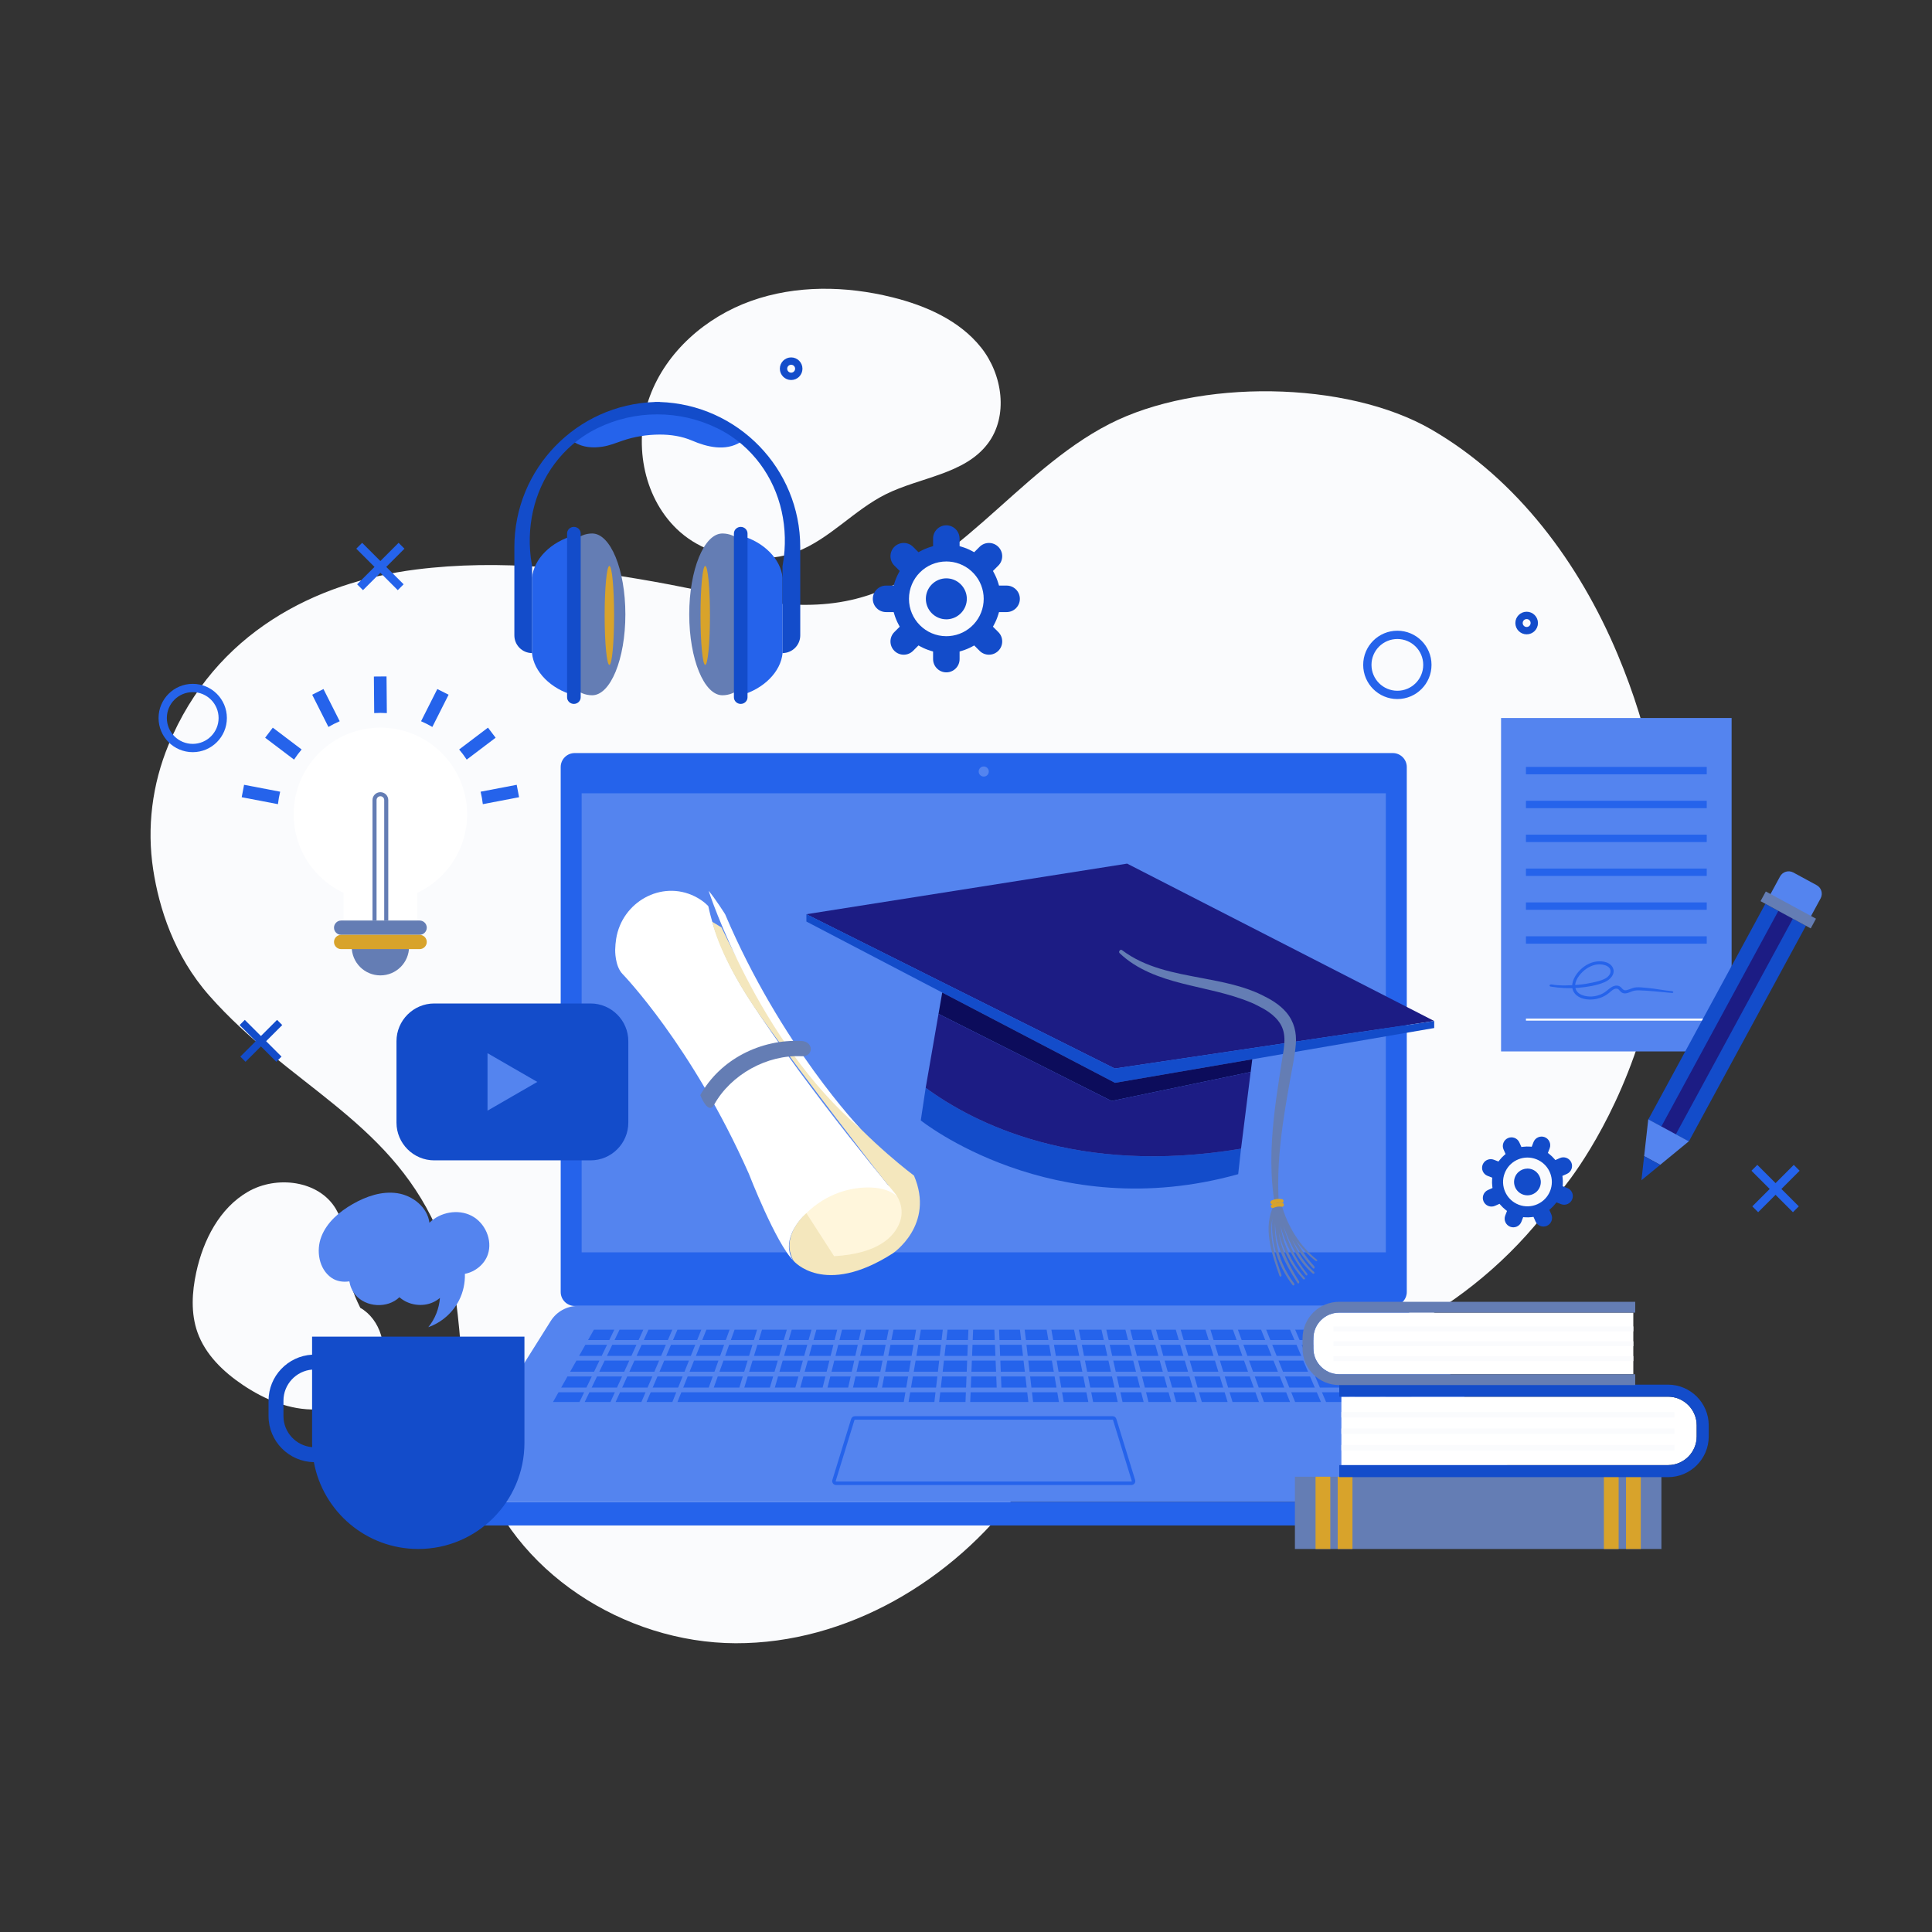 <?xml version="1.0" encoding="utf-8"?>
<!-- Generator: Adobe Illustrator 27.5.0, SVG Export Plug-In . SVG Version: 6.00 Build 0)  -->
<svg version="1.1" xmlns="http://www.w3.org/2000/svg" xmlns:xlink="http://www.w3.org/1999/xlink" x="0px" y="0px"
	 viewBox="0 0 500 500" style="enable-background:new 0 0 500 500;" xml:space="preserve">
<rect x="0" y="0" width="500" height="500" fill="#333333" stroke="none"/>
<g id="Objects">
	<g>
		<g>
			<g>
				<path style="fill:#fafbfd;" d="M54.194,257.705c20.295,22.975,45.983,31.902,58.651,59.817
					c8.684,19.135,4.61,41.789,11.026,61.798c8.794,27.426,37.686,45.85,66.487,45.949c28.801,0.099,56.255-16.219,73.345-39.401
					c5.605-7.603,10.463-16.151,18.32-21.393c11.253-7.507,25.85-6.542,39.323-7.743c33.221-2.96,64.703-21.615,83.253-49.333
					c0,0,48.122-56.781,14.056-138.012c-9.902-23.611-25.953-45.295-48.087-58.162c-22.134-12.868-60.65-13.174-83.44-1.507
					c-24.23,12.404-40.339,39.591-66.897,45.563c-15.394,3.461-31.287-1.037-46.789-3.979c-21.745-4.128-43.911-6.692-65.868-3.904
					c-25.843,3.282-51.91,16.24-63.965,45.374c-4.222,10.203-5.641,21.396-3.958,32.31
					C41.159,234.869,44.973,247.266,54.194,257.705z"/>
			</g>
			<g>
				<path style="fill:#fafbfd;" d="M253.902,89.933c-5.586-7.013-14.289-10.841-22.992-12.998
					c-12.008-2.976-24.921-3.205-36.569,0.962c-11.648,4.167-21.865,13.05-26.16,24.652c-4.295,11.602-1.928,25.786,6.984,34.367
					c4.994,4.808,12.007,7.394,18.902,7.375c4.089,0.436,8.266-0.024,12.109-1.504c8.551-3.294,14.835-10.771,23.035-14.862
					c8.912-4.445,20.366-5.155,26.397-13.079C261.038,107.711,259.488,96.946,253.902,89.933z"/>
			</g>
			<g>
				<path style="fill:#fafbfd;" d="M93.239,338.465c-0.931-1.907-1.797-3.837-2.363-5.879c-1.811-6.54-0.495-13.999-4.007-19.806
					c-4.41-7.293-15.273-8.624-22.663-4.379c-7.39,4.246-11.616,12.552-13.418,20.882c-1.11,5.13-1.433,10.594,0.324,15.539
					c2.044,5.751,6.693,10.22,11.762,13.618c5.636,3.778,12.218,6.551,19,6.321c3.02-0.102,6.064-0.903,8.75-2.306
					c2.118-0.92,3.998-2.342,5.292-4.186c0.94-1.114,1.733-2.35,2.313-3.714C100.638,348.886,98.465,341.426,93.239,338.465z"/>
			</g>
		</g>
		<g>
			<g>
				<path style="fill:#2563eb;" d="M360.462,337.98h-211.74c-1.987,0-3.613-1.626-3.613-3.613v-135.86
					c0-1.987,1.626-3.613,3.613-3.613h211.74c1.987,0,3.613,1.626,3.613,3.613v135.86
					C364.075,336.354,362.449,337.98,360.462,337.98z"/>
				<rect x="150.529" y="205.299" style="fill:#5484ef;" width="208.126" height="118.805"/>
				<path style="fill:#5484ef;" d="M255.901,199.67c0,0.723-0.586,1.308-1.309,1.308c-0.723,0-1.308-0.586-1.308-1.308
					c0-0.723,0.586-1.309,1.308-1.309C255.315,198.362,255.901,198.947,255.901,199.67z"/>
				<g>
					<path style="fill:#5484ef;" d="M393.546,384.667l-26.896-42.806c-1.518-2.416-4.171-3.882-7.024-3.882H249.904h-6.07h-94.275
						c-2.853,0-5.506,1.466-7.024,3.882l-26.896,42.806c-0.761,1.212-1.032,2.652-0.794,4.043h279.494
						C394.577,387.32,394.307,385.879,393.546,384.667z"/>
					<path style="fill:#2563eb;" d="M114.845,388.711c0.049,0.287,0.112,0.572,0.205,0.852l0.424,1.272
						c0.786,2.357,2.991,3.946,5.475,3.946h122.884h6.07h138.331c2.484,0,4.69-1.59,5.475-3.946l0.424-1.272
						c0.093-0.28,0.156-0.566,0.205-0.852H114.845z"/>
				</g>
				<g>
					<polygon style="fill:#2563eb;" points="159.679,359.104 160.989,356.223 154.508,356.223 153.121,359.104 					"/>
					<polygon style="fill:#2563eb;" points="171.096,350.902 171.739,349.399 172.328,348.02 166.057,348.02 164.747,350.902 					
						"/>
					<polygon style="fill:#2563eb;" points="162.328,356.223 161.019,359.104 167.591,359.104 168.822,356.223 					"/>
					<polygon style="fill:#2563eb;" points="161.543,355.003 162.853,352.121 156.483,352.121 155.095,355.003 					"/>
					<polygon style="fill:#2563eb;" points="293.498,348.02 294.223,350.902 299.796,350.902 298.994,348.02 					"/>
					<polygon style="fill:#2563eb;" points="193.503,356.223 192.623,359.104 199.249,359.104 200.091,356.223 					"/>
					<polygon style="fill:#2563eb;" points="185.754,356.223 184.717,359.104 191.348,359.104 192.228,356.223 					"/>
					<polygon style="fill:#2563eb;" points="177.969,356.223 176.815,359.104 183.421,359.104 184.458,356.223 					"/>
					<polygon style="fill:#2563eb;" points="170.148,356.223 168.917,359.104 175.501,359.104 176.655,356.223 					"/>
					<polygon style="fill:#2563eb;" points="300.26,348.02 301.062,350.902 306.269,350.902 305.426,348.02 					"/>
					<polygon style="fill:#2563eb;" points="215.913,352.121 215.188,355.003 220.428,355.003 221.075,352.121 					"/>
					<polygon style="fill:#2563eb;" points="272.764,348.02 273.254,350.902 279.301,350.902 278.732,348.02 					"/>
					<polygon style="fill:#2563eb;" points="214.962,350.902 215.687,348.02 210.191,348.02 209.388,350.902 					"/>
					<polygon style="fill:#2563eb;" points="208.122,350.902 208.925,348.02 203.759,348.02 202.916,350.902 					"/>
					<polygon style="fill:#2563eb;" points="221.349,350.902 221.996,348.02 216.944,348.02 216.22,350.902 					"/>
					<polygon style="fill:#2563eb;" points="306.697,348.02 307.539,350.902 314.055,350.902 313.173,348.02 					"/>
					<polygon style="fill:#2563eb;" points="188.705,348.02 187.668,350.902 193.855,350.902 194.31,349.415 194.736,348.02 					
						"/>
					<polygon style="fill:#2563eb;" points="186.372,350.902 187.409,348.02 181.253,348.02 180.1,350.902 					"/>
					<polygon style="fill:#2563eb;" points="173.655,348.02 172.423,350.902 178.786,350.902 179.386,349.402 179.939,348.02 					
						"/>
					<polygon style="fill:#2563eb;" points="287.189,348.02 287.835,350.902 292.965,350.902 292.24,348.02 					"/>
					<polygon style="fill:#2563eb;" points="279.975,348.02 280.544,350.902 286.585,350.902 285.939,348.02 					"/>
					<polygon style="fill:#2563eb;" points="201.645,350.902 202.488,348.02 196.011,348.02 195.13,350.902 					"/>
					<polygon style="fill:#2563eb;" points="209.265,346.801 210.013,344.118 204.899,344.118 204.114,346.801 					"/>
					<polygon style="fill:#2563eb;" points="202.844,346.801 203.628,344.118 197.205,344.118 196.384,346.801 					"/>
					<polygon style="fill:#2563eb;" points="265.643,348.02 265.979,350.902 272.017,350.902 271.527,348.02 					"/>
					<polygon style="fill:#2563eb;" points="229.45,346.801 229.98,344.118 224.123,344.118 223.521,346.801 					"/>
					<polygon style="fill:#2563eb;" points="222.27,346.801 222.873,344.118 217.926,344.118 217.252,346.801 					"/>
					<polygon style="fill:#2563eb;" points="215.994,346.801 216.668,344.118 211.279,344.118 210.531,346.801 					"/>
					<polygon style="fill:#2563eb;" points="336.857,348.02 338.088,350.902 344.438,350.902 343.128,348.02 					"/>
					<polygon style="fill:#2563eb;" points="172.85,346.801 173.997,344.118 167.83,344.118 166.611,346.801 					"/>
					<polygon style="fill:#2563eb;" points="180.428,346.801 181.502,344.118 175.323,344.118 174.176,346.801 					"/>
					<polygon style="fill:#2563eb;" points="195.109,346.801 195.929,344.118 190.109,344.118 189.144,346.801 					"/>
					<polygon style="fill:#2563eb;" points="344.468,348.02 345.778,350.902 352.114,350.902 350.726,348.02 					"/>
					<polygon style="fill:#2563eb;" points="187.848,346.801 188.813,344.118 182.816,344.118 181.742,346.801 					"/>
					<polygon style="fill:#2563eb;" points="314.448,348.02 315.33,350.902 321.517,350.902 320.48,348.02 					"/>
					<polygon style="fill:#2563eb;" points="228.832,356.223 228.263,359.104 234.532,359.104 235.023,356.223 					"/>
					<polygon style="fill:#2563eb;" points="201.362,356.223 200.52,359.104 205.836,359.104 206.639,356.223 					"/>
					<polygon style="fill:#2563eb;" points="221.405,356.223 220.758,359.104 227.02,359.104 227.589,356.223 					"/>
					<polygon style="fill:#2563eb;" points="207.906,356.223 207.103,359.104 212.898,359.104 213.623,356.223 					"/>
					<polygon style="fill:#2563eb;" points="214.881,356.223 214.156,359.104 219.507,359.104 220.154,356.223 					"/>
					<polygon style="fill:#2563eb;" points="237.658,348.02 237.167,350.902 243.206,350.902 243.541,348.02 					"/>
					<polygon style="fill:#2563eb;" points="236.629,346.801 237.086,344.118 231.223,344.118 230.693,346.801 					"/>
					<polygon style="fill:#2563eb;" points="229.642,352.121 229.073,355.003 235.231,355.003 235.722,352.121 					"/>
					<polygon style="fill:#2563eb;" points="329.245,348.02 330.399,350.902 336.762,350.902 335.53,348.02 					"/>
					<polygon style="fill:#2563eb;" points="242.729,355.003 243.064,352.121 236.959,352.121 236.468,355.003 					"/>
					<polygon style="fill:#2563eb;" points="321.775,348.02 322.813,350.902 329.085,350.902 327.931,348.02 					"/>
					<polygon style="fill:#2563eb;" points="163.407,350.902 164.717,348.02 158.458,348.02 157.07,350.902 					"/>
					<polygon style="fill:#2563eb;" points="302.082,359.104 301.279,356.223 295.562,356.223 296.286,359.104 					"/>
					<polygon style="fill:#2563eb;" points="209.048,352.121 208.246,355.003 213.93,355.003 214.655,352.121 					"/>
					<polygon style="fill:#2563eb;" points="312.8,346.801 311.98,344.118 305.557,344.118 306.34,346.801 					"/>
					<polygon style="fill:#2563eb;" points="327.442,346.801 326.369,344.118 320.371,344.118 321.337,346.801 					"/>
					<polygon style="fill:#2563eb;" points="320.041,346.801 319.075,344.118 313.256,344.118 314.076,346.801 					"/>
					<polygon style="fill:#2563eb;" points="285.664,346.801 285.062,344.118 279.205,344.118 279.734,346.801 					"/>
					<polygon style="fill:#2563eb;" points="278.492,346.801 277.962,344.118 272.099,344.118 272.556,346.801 					"/>
					<polygon style="fill:#2563eb;" points="335.009,346.801 333.862,344.118 327.683,344.118 328.757,346.801 					"/>
					<polygon style="fill:#2563eb;" points="298.654,346.801 297.906,344.118 292.516,344.118 293.191,346.801 					"/>
					<polygon style="fill:#2563eb;" points="291.933,346.801 291.258,344.118 286.312,344.118 286.914,346.801 					"/>
					<polygon style="fill:#2563eb;" points="295.029,359.104 294.304,356.223 289.031,356.223 289.677,359.104 					"/>
					<polygon style="fill:#2563eb;" points="340.268,359.104 339.036,356.223 332.53,356.223 333.684,359.104 					"/>
					<polygon style="fill:#2563eb;" points="324.469,359.104 323.431,356.223 316.956,356.223 317.837,359.104 					"/>
					<polygon style="fill:#2563eb;" points="356.064,359.104 354.675,356.223 348.196,356.223 349.506,359.104 					"/>
					<polygon style="fill:#2563eb;" points="348.167,359.104 346.857,356.223 340.363,356.223 341.594,359.104 					"/>
					<polygon style="fill:#2563eb;" points="332.369,359.104 331.215,356.223 324.728,356.223 325.764,359.104 					"/>
					<polygon style="fill:#2563eb;" points="288.427,359.104 287.781,356.223 281.596,356.223 282.165,359.104 					"/>
					<polygon style="fill:#2563eb;" points="342.574,346.801 341.355,344.118 335.188,344.118 336.335,346.801 					"/>
					<polygon style="fill:#2563eb;" points="353.468,350.902 359.315,350.902 357.686,348.02 352.08,348.02 					"/>
					<polygon style="fill:#2563eb;" points="308.666,359.104 307.823,356.223 302.545,356.223 303.348,359.104 					"/>
					<polygon style="fill:#2563eb;" points="350.139,346.801 348.846,344.118 342.694,344.118 343.913,346.801 					"/>
					<polygon style="fill:#2563eb;" points="316.562,359.104 315.681,356.223 309.094,356.223 309.936,359.104 					"/>
					<polygon style="fill:#2563eb;" points="356.998,346.801 355.481,344.118 350.2,344.118 351.493,346.801 					"/>
					<polygon style="fill:#2563eb;" points="305.07,346.801 304.287,344.118 299.172,344.118 299.92,346.801 					"/>
					<polygon style="fill:#2563eb;" points="265.705,359.104 265.37,356.223 259.048,356.223 259.165,359.104 					"/>
					<polygon style="fill:#2563eb;" points="171.902,352.121 171.259,353.625 170.67,355.003 177.144,355.003 178.297,352.121 					
						"/>
					<polygon style="fill:#2563eb;" points="272.717,355.003 272.226,352.121 266.12,352.121 266.456,355.003 					"/>
					<polygon style="fill:#2563eb;" points="169.343,355.003 170.576,352.121 164.192,352.121 163.507,353.628 162.883,355.003 
											"/>
					<polygon style="fill:#2563eb;" points="223.247,348.02 222.6,350.902 228.64,350.902 229.209,348.02 					"/>
					<polygon style="fill:#2563eb;" points="230.453,348.02 229.883,350.902 235.93,350.902 236.421,348.02 					"/>
					<polygon style="fill:#2563eb;" points="194.757,352.121 193.876,355.003 200.447,355.003 201.289,352.121 					"/>
					<polygon style="fill:#2563eb;" points="179.611,352.121 178.457,355.003 184.896,355.003 185.933,352.121 					"/>
					<polygon style="fill:#2563eb;" points="202.56,352.121 201.718,355.003 206.979,355.003 207.782,352.121 					"/>
					<polygon style="fill:#2563eb;" points="258.884,352.121 259,355.003 265.228,355.003 264.892,352.121 					"/>
					<polygon style="fill:#2563eb;" points="187.23,352.121 186.193,355.003 192.601,355.003 193.482,352.121 					"/>
					<polygon style="fill:#2563eb;" points="264.274,346.801 263.961,344.118 258.561,344.118 258.669,346.801 					"/>
					<polygon style="fill:#2563eb;" points="280.922,359.104 280.353,356.223 274.162,356.223 274.652,359.104 					"/>
					<polygon style="fill:#2563eb;" points="251.845,344.118 251.736,346.801 257.448,346.801 257.34,344.118 					"/>
					<polygon style="fill:#2563eb;" points="251.687,348.02 251.571,350.902 257.613,350.902 257.497,348.02 					"/>
					<polygon style="fill:#2563eb;" points="264.751,350.902 264.415,348.02 258.718,348.02 258.834,350.902 					"/>
					<polygon style="fill:#2563eb;" points="271.319,346.801 270.862,344.118 265.189,344.118 265.502,346.801 					"/>
					<polygon style="fill:#2563eb;" points="251.522,352.121 251.405,355.003 257.779,355.003 257.663,352.121 					"/>
					<polygon style="fill:#2563eb;" points="251.357,356.223 251.24,359.104 257.944,359.104 257.828,356.223 					"/>
					<polygon style="fill:#2563eb;" points="250.516,346.801 250.624,344.118 245.223,344.118 244.911,346.801 					"/>
					<polygon style="fill:#2563eb;" points="237.866,346.801 243.683,346.801 243.995,344.118 238.324,344.118 					"/>
					<polygon style="fill:#2563eb;" points="280.112,355.003 279.542,352.121 273.462,352.121 273.954,355.003 					"/>
					<polygon style="fill:#2563eb;" points="222.326,352.121 221.679,355.003 227.83,355.003 228.399,352.121 					"/>
					<polygon style="fill:#2563eb;" points="144.544,360.323 143.119,362.844 149.966,362.844 151.18,360.323 					"/>
					<polygon style="fill:#2563eb;" points="307.467,355.003 306.625,352.121 301.402,352.121 302.206,355.003 					"/>
					<polygon style="fill:#2563eb;" points="303.688,360.323 304.391,362.844 309.759,362.844 309.022,360.323 					"/>
					<polygon style="fill:#2563eb;" points="293.997,355.003 293.272,352.121 288.11,352.121 288.756,355.003 					"/>
					<polygon style="fill:#2563eb;" points="250.02,359.104 250.136,356.223 243.815,356.223 243.48,359.104 					"/>
					<polygon style="fill:#2563eb;" points="326.203,360.323 327.11,362.844 333.866,362.844 332.858,360.323 					"/>
					<polygon style="fill:#2563eb;" points="346.303,355.003 344.993,352.121 338.609,352.121 339.841,355.003 					"/>
					<polygon style="fill:#2563eb;" points="334.172,360.323 335.18,362.844 341.867,362.844 340.789,360.323 					"/>
					<polygon style="fill:#2563eb;" points="236.26,356.223 235.769,359.104 242.252,359.104 242.587,356.223 					"/>
					<polygon style="fill:#2563eb;" points="146.861,356.223 145.233,359.104 151.767,359.104 153.155,356.223 					"/>
					<polygon style="fill:#2563eb;" points="267.074,360.323 267.368,362.844 274.053,362.844 273.624,360.323 					"/>
					<polygon style="fill:#2563eb;" points="168.396,360.323 167.318,362.844 174.004,362.844 175.013,360.323 					"/>
					<polygon style="fill:#2563eb;" points="249.971,360.323 243.338,360.323 243.045,362.844 249.869,362.844 					"/>
					<polygon style="fill:#2563eb;" points="338.514,355.003 337.284,352.121 330.888,352.121 332.041,355.003 					"/>
					<polygon style="fill:#2563eb;" points="152.534,360.323 151.319,362.844 157.979,362.844 159.125,360.323 					"/>
					<polygon style="fill:#2563eb;" points="280.785,352.121 281.355,355.003 287.506,355.003 286.86,352.121 					"/>
					<polygon style="fill:#2563eb;" points="310.292,360.323 311.029,362.844 317.706,362.844 316.934,360.323 					"/>
					<polygon style="fill:#2563eb;" points="282.406,360.323 282.903,362.844 289.267,362.844 288.702,360.323 					"/>
					<polygon style="fill:#2563eb;" points="315.308,355.003 314.427,352.121 307.896,352.121 308.737,355.003 					"/>
					<polygon style="fill:#2563eb;" points="322.993,355.003 321.955,352.121 315.703,352.121 316.584,355.003 					"/>
					<polygon style="fill:#2563eb;" points="274.861,360.323 275.29,362.844 281.66,362.844 281.163,360.323 					"/>
					<polygon style="fill:#2563eb;" points="318.21,360.323 318.982,362.844 325.814,362.844 324.907,360.323 					"/>
					<polygon style="fill:#2563eb;" points="151.498,348.02 149.869,350.902 155.717,350.902 157.105,348.02 					"/>
					<polygon style="fill:#2563eb;" points="350.06,360.323 351.206,362.844 357.865,362.844 356.65,360.323 					"/>
					<polygon style="fill:#2563eb;" points="153.703,344.118 152.187,346.801 157.692,346.801 158.984,344.118 					"/>
					<polygon style="fill:#2563eb;" points="330.727,355.003 329.574,352.121 323.251,352.121 324.289,355.003 					"/>
					<polygon style="fill:#2563eb;" points="233.895,362.844 234.324,360.323 176.327,360.323 175.317,362.844 					"/>
					<polygon style="fill:#2563eb;" points="289.952,360.323 290.517,362.844 295.97,362.844 295.335,360.323 					"/>
					<polygon style="fill:#2563eb;" points="244.434,350.902 250.351,350.902 250.467,348.02 244.769,348.02 					"/>
					<polygon style="fill:#2563eb;" points="362.323,356.223 356.029,356.223 359.219,362.844 366.066,362.844 					"/>
					<polygon style="fill:#2563eb;" points="355.443,355.003 361.634,355.003 360.004,352.121 354.055,352.121 					"/>
					<polygon style="fill:#2563eb;" points="354.089,355.003 352.701,352.121 346.332,352.121 347.642,355.003 					"/>
					<polygon style="fill:#2563eb;" points="241.817,362.844 242.11,360.323 235.561,360.323 235.132,362.844 					"/>
					<polygon style="fill:#2563eb;" points="251.192,360.323 251.09,362.844 266.141,362.844 265.846,360.323 					"/>
					<polygon style="fill:#2563eb;" points="342.116,360.323 343.193,362.844 349.867,362.844 348.721,360.323 					"/>
					<polygon style="fill:#2563eb;" points="300.94,355.003 300.136,352.121 294.53,352.121 295.255,355.003 					"/>
					<polygon style="fill:#2563eb;" points="296.593,360.323 297.228,362.844 303.125,362.844 302.422,360.323 					"/>
					<polygon style="fill:#2563eb;" points="149.179,352.121 147.551,355.003 153.742,355.003 155.13,352.121 					"/>
					<polygon style="fill:#2563eb;" points="165.271,346.801 166.491,344.118 160.338,344.118 159.046,346.801 					"/>
					<polygon style="fill:#2563eb;" points="160.464,360.323 159.318,362.844 165.991,362.844 167.069,360.323 					"/>
					<polygon style="fill:#2563eb;" points="250.185,355.003 250.302,352.121 244.292,352.121 243.957,355.003 					"/>
					<polygon style="fill:#2563eb;" points="272.925,356.223 266.598,356.223 266.933,359.104 273.416,359.104 					"/>
				</g>
				<path style="fill:#2563eb;" d="M292.8,384.32h-76.415c-0.325,0-0.622-0.15-0.815-0.411c-0.193-0.261-0.248-0.589-0.153-0.9
					l4.858-15.788c0.132-0.428,0.521-0.714,0.968-0.714h66.7c0.447,0,0.836,0.287,0.968,0.714l4.858,15.788
					c0.096,0.311,0.04,0.639-0.153,0.9C293.422,384.17,293.125,384.32,292.8,384.32z M221.242,367.41
					c-0.049,0-0.09,0.031-0.105,0.078l-4.857,15.788c-0.014,0.043,0.001,0.077,0.016,0.097c0.015,0.02,0.042,0.044,0.088,0.044
					H292.8c0.046,0,0.073-0.024,0.088-0.044c0.015-0.02,0.03-0.054,0.017-0.097l-4.858-15.789c-0.014-0.045-0.057-0.077-0.105-0.077
					H221.242z"/>
			</g>
			<g>
				<g>
					<g>
						<polygon style="fill:#1C1C84;" points="291.701,223.505 208.694,236.597 288.505,276.529 371.169,264.235 						"/>
						<polygon style="fill:#134cca;" points="208.694,236.597 208.694,238.496 288.565,280.236 371.169,266.053 371.169,264.235 
							288.505,276.529 						"/>
						<path style="fill:#134cca;" d="M239.568,281.523l-1.272,8.439c0,0,34.085,27.367,82.146,13.911l0.736-6.594
							C278.696,304.387,251.954,290.616,239.568,281.523z"/>
						<g>
							<path style="fill:#647db4;" d="M340.766,325.959c-4.448-3.528-7.599-8.732-9.1-14.207c-0.111-0.406-0.653-0.259-0.716,0.089
								c-0.101-0.135-0.304-0.154-0.467-0.069c-0.078-0.282-0.537-0.411-0.713-0.07c-3.05,5.913-0.694,12.592,1.347,18.441
								c0.16,0.46,0.669,0.212,0.508-0.249c-1.597-4.578-3.307-9.704-2.335-14.527c-0.542,6.098,1.49,12.343,5.212,17.182
								c0.269,0.349,0.686-0.07,0.416-0.422c-3.379-4.393-5.125-9.968-4.945-15.505c0.104,2.181,0.442,4.356,1.14,6.413
								c1.069,3.151,2.856,6.159,4.645,8.949c0.263,0.411,0.678-0.012,0.415-0.422c-1.719-2.682-3.202-5.563-4.275-8.574
								c-0.46-1.29-0.762-2.642-0.955-4.013c1.028,4.435,3.17,8.605,6.249,11.99c0.324,0.356,0.753,0.04,0.425-0.321
								c-3.374-3.709-5.402-8.458-6.239-13.358c1.238,4.589,3.522,8.929,6.539,12.657c0.305,0.377,0.623-0.032,0.315-0.413
								c-2.945-3.639-4.892-7.894-6.108-12.371c1.638,4.618,3.764,9.073,7.519,12.357c0.368,0.322,0.77-0.051,0.403-0.372
								c-2.579-2.256-4.279-5.303-5.665-8.359c1.504,2.672,3.312,5.169,5.41,7.426c0.332,0.357,0.612-0.211,0.284-0.564
								c-1.846-1.985-3.262-4.184-4.634-6.509c1.413,1.893,3.055,3.617,4.915,5.092
								C340.736,326.533,341.149,326.263,340.766,325.959z"/>
							<path style="fill:#647db4;" d="M332.948,262.056c-1.734-2.072-4.075-3.434-6.473-4.597
								c-4.769-2.312-10.066-3.317-15.235-4.295c-7.306-1.382-14.78-2.662-20.855-7.266c-0.236-0.179-0.464-0.089-0.6,0.093
								c-0.012,0.011-0.02,0.025-0.03,0.037c-0.004,0.007-0.009,0.011-0.013,0.018c-0.146,0.18-0.186,0.439,0.031,0.646
								c4.452,4.256,10.404,6.363,16.263,7.846c5.921,1.499,11.964,2.525,17.631,4.878c0.176,0.073,0.352,0.146,0.528,0.219
								c0.034,0.014,0.221,0.1,0.223,0.099c0.29,0.141,0.577,0.286,0.866,0.429c1.061,0.526,2.094,1.071,3.065,1.754
								c1.164,0.819,2.242,1.822,2.99,3.041c0.818,1.333,1.102,2.828,1.072,4.378c-0.031,1.613-0.33,3.217-0.592,4.805
								c-0.271,1.645-0.515,3.294-0.768,4.941c-0.523,3.406-1.01,6.814-1.378,10.24c-0.809,7.542-1.03,15.235,0.326,22.73
								c0.101,0.556,1.034,0.434,0.992-0.134c-0.527-7.113,0.053-14.245,1.051-21.292c0.497-3.507,1.099-7,1.712-10.489
								c0.575-3.275,1.335-6.576,1.604-9.894C335.602,267.234,334.905,264.395,332.948,262.056z"/>
							<path style="fill:#D8A32B;" d="M329.623,312.588c0.086-0.042,0.173-0.08,0.261-0.117c0.053-0.021,0.051-0.02-0.008,0.002
								c0.026-0.009,0.051-0.019,0.077-0.027c0.039-0.013,0.078-0.026,0.117-0.038c0.189-0.058,0.382-0.1,0.578-0.128
								c0.047-0.007,0.095-0.015,0.142-0.018c-0.132,0.007,0.022,0,0.048-0.002c0.095-0.005,0.191-0.007,0.286-0.005
								c0.095,0.002,0.19,0.007,0.285,0.016c0.047,0.005,0.095,0.01,0.142,0.016c0.027,0.004,0.054,0.007,0.081,0.012
								c-0.066-0.012-0.07-0.013-0.013-0.002c0.139,0.026,0.261,0.033,0.391-0.036c0.107-0.057,0.211-0.173,0.243-0.293
								c0.064-0.237-0.051-0.582-0.329-0.634c-0.949-0.177-1.907-0.065-2.778,0.362c-0.238,0.117-0.343,0.454-0.207,0.684
								C329.082,312.623,329.369,312.713,329.623,312.588L329.623,312.588z"/>
							<path style="fill:#D8A32B;" d="M329.522,311.602c0.086-0.042,0.173-0.08,0.261-0.117c0.053-0.021,0.051-0.02-0.008,0.002
								c0.026-0.009,0.051-0.018,0.077-0.027c0.039-0.013,0.078-0.026,0.117-0.038c0.189-0.058,0.382-0.101,0.578-0.128
								c0.047-0.007,0.095-0.015,0.142-0.018c-0.132,0.007,0.022,0,0.048-0.002c0.095-0.005,0.191-0.007,0.286-0.005
								c0.095,0.002,0.191,0.007,0.285,0.017c0.048,0.005,0.095,0.01,0.142,0.016c0.027,0.004,0.054,0.008,0.081,0.012
								c-0.066-0.012-0.071-0.013-0.013-0.002c0.139,0.026,0.261,0.033,0.391-0.036c0.107-0.057,0.212-0.174,0.243-0.293
								c0.064-0.237-0.051-0.583-0.329-0.634c-0.95-0.177-1.907-0.065-2.778,0.362c-0.237,0.117-0.343,0.455-0.207,0.684
								C328.981,311.637,329.267,311.727,329.522,311.602L329.522,311.602z"/>
						</g>
					</g>
					<g>
						<polygon style="fill:#0C0C5B;" points="323.674,277.421 324.086,274.137 288.565,280.236 243.848,256.867 242.89,262.389 
							287.672,284.934 						"/>
						<path style="fill:#1C1C84;" d="M287.672,284.934l-44.783-22.545l-3.321,19.134c12.386,9.093,39.128,22.864,81.61,15.757
							l2.495-19.859L287.672,284.934z"/>
					</g>
				</g>
				<g>
					<g>
						<path style="fill:#FFF6DC;" d="M233.385,310.894c1.982,5.339-2.277,11.844-9.512,14.53
							c-7.235,2.686-11.365-0.701-14.259-5.606c-4.233-7.174-0.153-11.043,7.082-13.729
							C223.932,303.404,231.403,305.555,233.385,310.894z"/>
						<path style="fill:#FFFFFF;" d="M161.136,252.093c0,0,17.955,18.49,32.668,51.677c0,0,6.978,18.016,11.556,22.52
							c0,0-3.705-4.175,1.953-10.841c4.156-4.896,10.217-7.896,16.634-8.123c3.585-0.127,7.331,0.623,9.463,3.637
							c0,0-23.946-28.208-39.591-52.547c-6.251-9.724-9.21-17.758-10.509-23.9c0,0-1.179-1.387-3.528-2.547
							c-8.638-4.266-18.813,1.476-20.32,10.991c-0.141,0.888-0.229,1.834-0.252,2.84C159.21,245.8,159.086,250.017,161.136,252.093z
							"/>
						<path style="fill:#F4E7BD;" d="M205.36,326.291c0,0,7.859,9.482,25.657-1.896c0,0,11.016-7.349,5.517-20.15
							c0,0-11.424-8.516-20.432-19.311c-9.008-10.795-20.15-25.492-29.395-44.931l-2.357-1.426c0,0,1.699,9.218,12.702,24.751
							c11.003,15.534,31.3,41.54,31.3,41.54l3.104,3.74c1.782,2.147,2.394,5.096,1.41,7.707c-1.402,3.718-5.515,8.122-17,8.79
							l-7.172-11.135C208.694,313.971,201.73,319.738,205.36,326.291z"/>
						<path style="fill:#FFFFFF;" d="M222.744,292.153c0,0-20.627-21.509-35.087-55.556c0,0-2.608-4.145-4.267-6.058
							C183.39,230.538,195.96,269.393,222.744,292.153z"/>
					</g>
					<path style="fill:#647db4;" d="M184.807,285.911c4.34-7.827,13.717-13.004,22.644-12.556c3.177,0.159,3.168-3.792,0-3.951
						c-10.587-0.531-21.083,4.753-26.217,14.015C181.234,283.418,183.264,288.694,184.807,285.911L184.807,285.911z"/>
				</g>
			</g>
		</g>
		<g>
			<path style="fill:#134cca;" d="M152.851,300.299h-40.483c-5.367,0-9.758-4.391-9.758-9.758v-21.083
				c0-5.367,4.391-9.758,9.758-9.758h40.483c5.367,0,9.758,4.391,9.758,9.758v21.083
				C162.609,295.908,158.218,300.299,152.851,300.299z"/>
			<polygon style="fill:#5484ef;" points="126.17,280 126.17,272.565 132.61,276.282 139.049,280 132.61,283.718 126.17,287.435 			
				"/>
		</g>
		<g>
			<g>
				<g>
					<path style="fill:#FFFFFF;" d="M120.888,210.758c0-12.396-10.049-22.444-22.444-22.444C86.049,188.314,76,198.362,76,210.758
						c0,8.984,5.28,16.731,12.905,20.317v7.158h19.079v-7.158C115.608,227.489,120.888,219.742,120.888,210.758z"/>
					<path style="fill:#647db4;" d="M108.598,241.932H88.29c-1.018,0-1.85-0.832-1.85-1.85l0,0c0-1.018,0.832-1.85,1.85-1.85h20.309
						c1.017,0,1.85,0.832,1.85,1.85l0,0C110.448,241.1,109.616,241.932,108.598,241.932z"/>
					<path style="fill:#647db4;" d="M98.444,252.43L98.444,252.43c-4.098,0-7.42-3.322-7.42-7.42v-1.227h14.841v1.227
						C105.864,249.108,102.542,252.43,98.444,252.43z"/>
					<path style="fill:#D8A32B;" d="M108.598,245.632H88.29c-1.018,0-1.85-0.833-1.85-1.85l0,0c0-1.017,0.832-1.85,1.85-1.85h20.309
						c1.017,0,1.85,0.832,1.85,1.85l0,0C110.448,244.8,109.616,245.632,108.598,245.632z"/>
				</g>
				<path style="fill:#647db4;" d="M100.485,238.233h-1.052v-31.18c0-0.545-0.444-0.989-0.989-0.989c-0.546,0-0.99,0.444-0.99,0.989
					v31.18h-1.052v-31.18c0-1.126,0.916-2.041,2.042-2.041c1.126,0,2.041,0.915,2.041,2.041V238.233z"/>
			</g>
			<g>
				<path style="fill:#2563eb;" d="M63.167,203.106l-0.616,3.212l9.381,1.798c0.126-1.096,0.318-2.171,0.572-3.223L63.167,203.106z"
					/>
				<path style="fill:#2563eb;" d="M70.598,188.314l-1.978,2.609l7.482,5.664c0.599-0.915,1.253-1.792,1.957-2.624L70.598,188.314z"
					/>
				<path style="fill:#2563eb;" d="M83.713,178.323l-2.922,1.471l4.206,8.338c0.939-0.549,1.912-1.045,2.919-1.478L83.713,178.323z"
					/>
				<path style="fill:#2563eb;" d="M134.337,206.318l-0.616-3.212l-9.338,1.787c0.254,1.051,0.447,2.127,0.572,3.223
					L134.337,206.318z"/>
				<path style="fill:#2563eb;" d="M128.267,190.923l-1.978-2.609l-7.461,5.649c0.704,0.833,1.357,1.709,1.957,2.624
					L128.267,190.923z"/>
				<path style="fill:#2563eb;" d="M116.097,179.794l-2.922-1.471l-4.204,8.332c1.007,0.433,1.98,0.929,2.919,1.478L116.097,179.794
					z"/>
				<path style="fill:#2563eb;" d="M100.116,184.552l-0.081-9.492l-3.273,0.03l0.082,9.456c0.53-0.031,1.062-0.052,1.599-0.052
					C99.006,184.495,99.563,184.518,100.116,184.552z"/>
			</g>
		</g>
		<g>
			<g>
				<g>
					<rect x="335.124" y="382.176" style="fill:#647db4;" width="94.85" height="18.701"/>
				</g>
				<g>
					<g>
						<rect x="340.462" y="382.176" style="fill:#D8A32B;" width="3.82" height="18.701"/>
						<rect x="346.196" y="382.176" style="fill:#D8A32B;" width="3.821" height="18.701"/>
					</g>
					<g>
						<rect x="415.081" y="382.176" style="fill:#D8A32B;" width="3.821" height="18.701"/>
						<rect x="420.814" y="382.176" style="fill:#D8A32B;" width="3.821" height="18.701"/>
					</g>
				</g>
			</g>
			<g>
				<g>
					<path style="fill:#FFFFFF;" d="M439.1,371.755v-2.877c0-4.089-3.327-7.415-7.415-7.415h-84.536v17.708h84.536
						C435.773,379.171,439.1,375.844,439.1,371.755z"/>
					<path style="fill:#134cca;" d="M431.684,358.347h-85.089v1.558v1.558h85.089c4.089,0,7.415,3.327,7.415,7.415v2.877
						c0,4.089-3.327,7.415-7.415,7.415h-85.089v1.558v1.558h85.089c5.807,0,10.531-4.724,10.531-10.531v-2.877
						C442.215,363.071,437.491,358.347,431.684,358.347z"/>
				</g>
				<g>
					<rect x="347.148" y="365.427" style="fill:#fafbfd;" width="86.192" height="1.417"/>
					<rect x="347.148" y="369.695" style="fill:#fafbfd;" width="86.192" height="1.417"/>
					<rect x="347.148" y="373.963" style="fill:#fafbfd;" width="86.192" height="1.417"/>
				</g>
			</g>
			<g>
				<g>
					<path style="fill:#FFFFFF;" d="M339.902,348.975v-2.591c0-3.682,2.995-6.677,6.677-6.677h76.12v15.945h-76.12
						C342.898,355.652,339.902,352.657,339.902,348.975z"/>
					<path style="fill:#647db4;" d="M346.579,336.901h76.618v1.403v1.403h-76.618c-3.682,0-6.677,2.995-6.677,6.677v2.591
						c0,3.682,2.995,6.677,6.677,6.677h76.618v1.403v1.403h-76.618c-5.229,0-9.483-4.254-9.483-9.483v-2.591
						C337.096,341.155,341.35,336.901,346.579,336.901z"/>
				</g>
				<g>
					
						<rect x="345.088" y="343.276" transform="matrix(-1 -1.224647e-16 1.224647e-16 -1 767.787 687.828)" style="fill:#fafbfd;" width="77.611" height="1.276"/>
					
						<rect x="345.088" y="347.12" transform="matrix(-1 -1.224647e-16 1.224647e-16 -1 767.787 695.515)" style="fill:#fafbfd;" width="77.611" height="1.276"/>
					
						<rect x="345.088" y="350.963" transform="matrix(-1 -1.224647e-16 1.224647e-16 -1 767.787 703.202)" style="fill:#fafbfd;" width="77.611" height="1.276"/>
				</g>
			</g>
		</g>
		<g>
			<g>
				<g>
					<g>
						<path style="fill:#647db4;" d="M186.959,138.065L186.959,138.065c3.583,0,6.487,2.816,6.487,6.289v0.957
							c1.305,3.671,2.099,8.449,2.099,13.688s-0.795,10.016-2.099,13.688v0.957c0,3.473-2.904,6.289-6.487,6.289l0,0
							c-4.742,0-8.586-9.372-8.586-20.934C178.372,147.437,182.217,138.065,186.959,138.065z"/>
						<path style="fill:#D8A32B;" d="M181.29,159.265c0,7.072,0.548,12.806,1.223,12.806c0.676,0,1.223-5.733,1.223-12.806
							c0-7.072-0.548-12.806-1.223-12.806C181.838,146.46,181.29,152.193,181.29,159.265z"/>
					</g>
					<g>
						<path style="fill:#2563eb;" d="M202.529,149.513v0.839v17.827v0.839c-0.442,4.826-4.881,9.299-10.831,10.915v-11.754v-17.827
							v-11.754C197.648,140.214,202.087,144.687,202.529,149.513z"/>
					</g>
					<path style="fill:#134cca;" d="M191.698,182.173L191.698,182.173c0.969,0,1.761-0.768,1.761-1.707v-42.401
						c0-0.939-0.793-1.708-1.761-1.708l0,0c-0.969,0-1.761,0.768-1.761,1.708v42.401
						C189.936,181.405,190.729,182.173,191.698,182.173z"/>
				</g>
				<g>
					<g>
						<path style="fill:#647db4;" d="M153.26,138.065L153.26,138.065c-3.583,0-6.487,2.816-6.487,6.289v0.957
							c-1.305,3.671-2.099,8.449-2.099,13.688s0.795,10.016,2.099,13.688v0.957c0,3.473,2.904,6.289,6.487,6.289l0,0
							c4.742,0,8.586-9.372,8.586-20.934C161.846,147.437,158.002,138.065,153.26,138.065z"/>
						<path style="fill:#D8A32B;" d="M158.928,159.265c0,7.072-0.548,12.806-1.223,12.806c-0.675,0-1.223-5.733-1.223-12.806
							c0-7.072,0.548-12.806,1.223-12.806C158.38,146.46,158.928,152.193,158.928,159.265z"/>
					</g>
					<g>
						<path style="fill:#2563eb;" d="M137.689,149.513v0.839v17.827v0.839c0.442,4.826,4.881,9.299,10.831,10.915v-11.754v-17.827
							v-11.754C142.57,140.214,138.131,144.687,137.689,149.513z"/>
					</g>
					<path style="fill:#134cca;" d="M148.521,182.173L148.521,182.173c-0.969,0-1.761-0.768-1.761-1.707v-42.401
						c0-0.939,0.792-1.708,1.761-1.708l0,0c0.969,0,1.761,0.768,1.761,1.708v42.401
						C150.282,181.405,149.489,182.173,148.521,182.173z"/>
				</g>
			</g>
			<g>
				<path style="fill:#2563eb;" d="M191.864,112.261c-3.519-2.905-8.134-4.744-12.511-5.818c-4.494-1.103-9.188-1.385-13.783-0.852
					c-1.387,0.161-2.768,0.378-4.134,0.666c-0.935,0.197-1.962,0.351-2.829,0.762c-0.906,0.43-1.794,0.904-2.69,1.356
					c-2.426,1.223-4.853,2.446-7.279,3.669c-0.966,0.487-0.852,1.9,0,2.416c2.243,1.36,4.812,1.534,7.352,1.129
					c1.786-0.285,3.417-0.948,5.112-1.535c3.045-1.055,6.335-1.571,9.551-1.586c2.867-0.013,5.775,0.416,8.424,1.549
					c3.919,1.688,8.607,2.811,12.504,0.443C192.289,114.028,192.58,112.852,191.864,112.261z"/>
				<path style="fill:#134cca;" d="M170.715,104.035l0.006-0.031c-0.205,0-0.407,0.012-0.612,0.015
					c-0.204-0.003-0.406-0.015-0.612-0.015l0.006,0.031c-20.204,0.644-36.388,17.214-36.388,37.574v22.818
					c0,2.534,2.054,4.589,4.589,4.589v-22.496l-0.099-0.585c-1.546-9.123,0.431-18.618,5.997-26.009
					c2.6-3.452,6.122-6.703,10.89-9.052c0.057-0.028,0.113-0.055,0.17-0.083c9.715-4.736,21.18-4.736,30.895,0
					c0.057,0.028,0.113,0.055,0.17,0.083c4.797,2.363,8.332,5.639,10.936,9.113c5.534,7.385,7.493,16.856,5.95,25.954l-0.098,0.58
					v22.496c2.534,0,4.589-2.054,4.589-4.589V141.61C207.103,121.249,190.919,104.679,170.715,104.035z"/>
			</g>
		</g>
		<g>
			<g>
				<rect x="388.473" y="185.82" style="fill:#5484ef;" width="59.667" height="86.288"/>
				<g>
					<rect x="394.913" y="198.476" style="fill:#2563eb;" width="46.786" height="1.91"/>
					<rect x="394.913" y="207.243" style="fill:#2563eb;" width="46.786" height="1.91"/>
					<rect x="394.913" y="216.011" style="fill:#2563eb;" width="46.786" height="1.91"/>
					<rect x="394.913" y="224.778" style="fill:#2563eb;" width="46.786" height="1.91"/>
					<rect x="394.913" y="233.545" style="fill:#2563eb;" width="46.786" height="1.91"/>
					<rect x="394.913" y="242.313" style="fill:#2563eb;" width="46.786" height="1.91"/>
				</g>
				<rect x="394.914" y="263.61" style="fill:#FFFFFF;" width="46.786" height="0.526"/>
				<path style="fill:#2563eb;" d="M401.306,255.324c2.39,0.402,4.817,0.522,7.233,0.312c2.232-0.194,4.602-0.57,6.684-1.428
					c1.482-0.611,3.097-2.285,2.057-3.977c-0.916-1.491-3.215-1.643-4.738-1.281c-1.776,0.423-3.356,1.586-4.436,3.038
					c-1.081,1.453-1.833,3.548-0.554,5.12c1.182,1.452,3.346,1.743,5.089,1.501c0.979-0.136,1.933-0.46,2.79-0.956
					c0.4-0.232,0.771-0.506,1.126-0.801c0.464-0.384,0.951-0.894,1.578-0.981c0.753-0.105,0.926,0.465,1.405,0.875
					c0.333,0.285,0.761,0.381,1.19,0.338c0.529-0.054,1.01-0.282,1.5-0.471c0.617-0.239,1.227-0.328,1.888-0.313
					c2.846,0.068,5.715,0.446,8.552,0.677c0.506,0.041,0.504-0.432,0-0.473c-2.112-0.172-4.225-0.659-6.337-0.83
					c-0.964-0.078-1.955-0.226-2.923-0.147c-0.91,0.075-1.641,0.547-2.512,0.734c-0.979,0.209-1.114-0.775-1.898-1.077
					c-0.696-0.267-1.462-0.042-2.057,0.356c-0.726,0.485-1.317,1.117-2.093,1.536c-0.87,0.469-1.852,0.751-2.839,0.811
					c-1.6,0.097-3.982-0.391-4.319-2.284c-0.308-1.727,1.125-3.51,2.373-4.529c1.282-1.047,3.012-1.74,4.683-1.434
					c0.795,0.146,1.833,0.52,2.028,1.412c0.227,1.041-0.693,1.881-1.528,2.29c-0.975,0.478-2.102,0.722-3.156,0.957
					c-1.17,0.261-2.355,0.445-3.55,0.549c-2.343,0.203-4.704,0.317-7.023-0.074C401.019,254.69,400.805,255.24,401.306,255.324
					L401.306,255.324z"/>
			</g>
			<g>
				<path style="fill:#5484ef;" d="M468.084,238.197l-10.489-5.691l3.083-5.683c0.667-1.23,2.205-1.686,3.435-1.019l6.035,3.275
					c1.23,0.667,1.686,2.205,1.019,3.435L468.084,238.197z"/>
				
					<rect x="440.994" y="232.85" transform="matrix(0.879 0.477 -0.477 0.879 180.312 -181.136)" style="fill:#134cca;" width="11.934" height="63.528"/>
				
					<rect x="444.83" y="232.85" transform="matrix(0.879 0.477 -0.477 0.879 180.306 -181.133)" style="fill:#1C1C84;" width="4.262" height="63.528"/>
				
					<rect x="455.404" y="234.012" transform="matrix(0.879 0.477 -0.477 0.879 168.312 -192.216)" style="fill:#647db4;" width="14.775" height="2.856"/>
				<g>
					<polygon style="fill:#5484ef;" points="437.056,295.378 426.567,289.687 425.503,299.203 429.658,301.458 					"/>
					<polygon style="fill:#134cca;" points="429.658,301.458 425.503,299.203 424.805,305.445 					"/>
				</g>
			</g>
		</g>
		<g>
			<g>
				
					<line style="fill:none;stroke:#2563eb;stroke-width:2.146;stroke-miterlimit:10;" x1="92.965" y1="141.242" x2="103.698" y2="151.975"/>
				
					<line style="fill:none;stroke:#2563eb;stroke-width:2.146;stroke-miterlimit:10;" x1="103.914" y1="141.242" x2="93.181" y2="151.975"/>
			</g>
			<g>
				
					<line style="fill:none;stroke:#2563eb;stroke-width:2.146;stroke-miterlimit:10;" x1="454.037" y1="302.228" x2="464.77" y2="312.961"/>
				
					<line style="fill:none;stroke:#2563eb;stroke-width:2.146;stroke-miterlimit:10;" x1="464.985" y1="302.228" x2="454.252" y2="312.961"/>
			</g>
			<g>
				
					<line style="fill:none;stroke:#134cca;stroke-width:1.9;stroke-miterlimit:10;" x1="62.68" y1="264.615" x2="72.185" y2="274.119"/>
				
					<line style="fill:none;stroke:#134cca;stroke-width:1.9;stroke-miterlimit:10;" x1="72.375" y1="264.615" x2="62.871" y2="274.119"/>
			</g>
			<path style="fill:none;stroke:#2563eb;stroke-width:2.146;stroke-miterlimit:10;" d="M57.644,185.82
				c0,4.29-3.478,7.768-7.768,7.768c-4.29,0-7.768-3.478-7.768-7.768c0-4.29,3.478-7.768,7.768-7.768
				C54.166,178.051,57.644,181.529,57.644,185.82z"/>
			<circle style="fill:none;stroke:#2563eb;stroke-width:2.146;stroke-miterlimit:10;" cx="361.634" cy="172.071" r="7.768"/>
			<path style="fill:none;stroke:#134cca;stroke-width:1.9;stroke-miterlimit:10;" d="M397.072,161.239
				c0,1.09-0.884,1.974-1.974,1.974c-1.09,0-1.974-0.884-1.974-1.974s0.884-1.974,1.974-1.974
				C396.188,159.265,397.072,160.149,397.072,161.239z"/>
			<path style="fill:none;stroke:#134cca;stroke-width:1.9;stroke-miterlimit:10;" d="M206.724,95.422
				c0,1.09-0.884,1.974-1.974,1.974s-1.974-0.884-1.974-1.974s0.884-1.974,1.974-1.974S206.724,94.332,206.724,95.422z"/>
		</g>
		<g>
			<path style="fill:#134cca;" d="M80.768,345.921v4.668c-6.272,0.353-11.27,5.553-11.27,11.912v3.972
				c0,6.516,5.246,11.821,11.734,11.935c2.356,12.782,13.55,22.469,27.014,22.469h0c15.176,0,27.478-12.302,27.478-27.478v-27.478
				H80.768z M73.359,366.472v-3.972c0-4.23,3.267-7.706,7.409-8.051v18.949c0,0.378,0.013,0.752,0.028,1.126
				C76.641,374.193,73.359,370.712,73.359,366.472z"/>
			<g>
				<path style="fill:#5484ef;" d="M122.036,314.64c-3.496-1.803-8.089-0.953-10.899,1.8c-0.504-4.01-4.315-7.04-8.311-7.638
					c-3.997-0.598-8.052,0.803-11.559,2.812c-3.439,1.97-6.65,4.703-8.091,8.395c-1.441,3.692-0.634,8.451,2.631,10.697
					c1.326,0.912,3.016,1.169,4.603,0.903c0.209,1.256,0.706,2.454,1.523,3.447c2.723,3.311,8.345,3.638,11.434,0.666
					c2.344,2.074,5.942,2.598,8.78,1.278c0.617-0.287,1.188-0.662,1.707-1.099c-0.209,2.751-1.254,5.444-3.014,7.572
					c3.409-1.186,6.324-3.728,7.962-6.945c1.074-2.109,1.579-4.492,1.512-6.856c2.654-0.511,5.089-2.453,5.953-5.051
					C127.51,320.887,125.533,316.442,122.036,314.64z"/>
			</g>
		</g>
		<g>
			<path style="fill:#134cca;" d="M245.356,149.694l-0.005-0.001c-0.142-0.012-0.29-0.019-0.44-0.019
				c-2.924,0-5.303,2.379-5.303,5.303c0,2.924,2.379,5.303,5.303,5.303c0.15,0,0.296-0.006,0.433-0.018
				c2.733-0.225,4.87-2.546,4.87-5.285C250.214,152.239,248.08,149.918,245.356,149.694z"/>
			<path style="fill:#134cca;" d="M263.94,154.978c0-0.916-0.357-1.777-1.006-2.426c-0.648-0.648-1.51-1.005-2.426-1.005h-1.964
				l-0.202-0.664c-0.263-0.866-0.613-1.709-1.038-2.506l-0.327-0.612l1.39-1.39c1.338-1.338,1.338-3.515,0-4.853
				c-0.648-0.648-1.51-1.005-2.427-1.005c-0.917,0-1.778,0.357-2.426,1.004l-1.39,1.39l-0.612-0.327
				c-0.797-0.426-1.64-0.775-2.506-1.038l-0.663-0.202v-1.964c0-1.625-1.156-3.04-2.748-3.363c-0.224-0.045-0.455-0.068-0.683-0.068
				c-0.916,0-1.778,0.357-2.426,1.005c-0.648,0.649-1.005,1.51-1.005,2.426v1.964l-0.663,0.202
				c-0.866,0.263-1.709,0.613-2.506,1.038l-0.612,0.327l-1.39-1.39c-1.337-1.337-3.515-1.337-4.853,0
				c-0.647,0.648-1.004,1.51-1.004,2.427c0,0.917,0.357,1.778,1.005,2.426l1.39,1.39l-0.327,0.612
				c-0.426,0.797-0.775,1.64-1.039,2.506l-0.202,0.664h-1.964c-1.892,0-3.431,1.539-3.431,3.431c0,0.916,0.357,1.778,1.005,2.426
				c0.648,0.648,1.51,1.005,2.426,1.005h1.964l0.202,0.663c0.264,0.866,0.613,1.709,1.039,2.506l0.327,0.612l-1.39,1.39
				c-1.338,1.338-1.338,3.515,0,4.853c0.648,0.647,1.509,1.004,2.427,1.004c0.917,0,1.778-0.357,2.426-1.005l1.39-1.39l0.612,0.327
				c0.797,0.426,1.64,0.775,2.506,1.039l0.663,0.202v1.964c0,1.892,1.539,3.431,3.431,3.431c0.222,0,0.447-0.022,0.667-0.065
				l0.105-0.022c0.626-0.144,1.196-0.46,1.654-0.918c0.648-0.649,1.005-1.51,1.005-2.426v-1.964l0.663-0.202
				c0.866-0.263,1.709-0.613,2.506-1.039l0.612-0.327l1.39,1.391c0.646,0.646,1.508,1.002,2.426,1.002
				c0.918,0,1.78-0.356,2.427-1.003c0.647-0.648,1.004-1.51,1.004-2.427c0-0.916-0.357-1.778-1.005-2.426l-1.39-1.389l0.327-0.612
				c0.426-0.797,0.775-1.641,1.039-2.506l0.202-0.663h1.964C262.4,158.409,263.94,156.87,263.94,154.978z M252.01,161.544
				c-1.648,1.781-3.884,2.872-6.296,3.07c-0.258,0.022-0.53,0.034-0.803,0.034c-5.332,0-9.67-4.338-9.67-9.67
				c0-5.332,4.338-9.67,9.67-9.67c0.274,0,0.548,0.012,0.814,0.035c2.403,0.197,4.637,1.287,6.286,3.069
				c1.658,1.792,2.571,4.124,2.571,6.567C254.581,157.421,253.668,159.753,252.01,161.544z"/>
		</g>
		<g>
			<path style="fill:#134cca;" d="M392.188,304.376l-0.002,0.003c-0.041,0.084-0.079,0.172-0.115,0.263
				c-0.686,1.781,0.205,3.789,1.987,4.474c1.781,0.686,3.789-0.206,4.474-1.987c0.035-0.091,0.065-0.181,0.09-0.268
				c0.504-1.718-0.409-3.564-2.077-4.206C394.878,302.013,392.963,302.769,392.188,304.376z"/>
			<path style="fill:#134cca;" d="M399.765,294.294c-0.558-0.215-1.167-0.199-1.714,0.043c-0.547,0.243-0.966,0.684-1.181,1.242
				l-0.461,1.197l-0.452-0.033c-0.589-0.043-1.185-0.027-1.77,0.045l-0.449,0.056l-0.521-1.173
				c-0.501-1.129-1.827-1.639-2.956-1.138c-0.547,0.243-0.966,0.684-1.181,1.243c-0.215,0.558-0.2,1.167,0.043,1.713l0.521,1.173
				l-0.343,0.296c-0.446,0.386-0.857,0.817-1.22,1.283l-0.279,0.357l-1.197-0.461c-0.99-0.381-2.123-0.009-2.693,0.885
				c-0.08,0.126-0.148,0.261-0.202,0.4c-0.215,0.558-0.199,1.167,0.043,1.714c0.243,0.547,0.684,0.967,1.242,1.181l1.197,0.461
				l-0.033,0.452c-0.043,0.589-0.027,1.185,0.045,1.77l0.056,0.45l-1.173,0.521c-1.128,0.501-1.639,1.827-1.138,2.956
				c0.243,0.546,0.684,0.966,1.243,1.181c0.558,0.215,1.167,0.2,1.714-0.043l1.173-0.521l0.296,0.343
				c0.385,0.446,0.817,0.857,1.283,1.22l0.357,0.279l-0.461,1.197c-0.444,1.153,0.133,2.451,1.286,2.895
				c0.558,0.215,1.167,0.199,1.714-0.043c0.547-0.243,0.966-0.684,1.181-1.242l0.461-1.197l0.452,0.033
				c0.589,0.043,1.185,0.027,1.77-0.045l0.449-0.056l0.521,1.173c0.501,1.129,1.827,1.639,2.956,1.138
				c0.546-0.243,0.966-0.684,1.181-1.243c0.215-0.558,0.2-1.167-0.043-1.714l-0.521-1.173l0.343-0.296
				c0.446-0.386,0.857-0.817,1.22-1.283l0.279-0.357l1.197,0.461c1.153,0.444,2.451-0.133,2.895-1.286
				c0.052-0.135,0.091-0.277,0.117-0.422l0.011-0.069c0.059-0.415,0-0.837-0.172-1.223c-0.243-0.547-0.684-0.967-1.242-1.181
				l-1.197-0.461l0.033-0.452c0.042-0.589,0.027-1.185-0.045-1.77l-0.056-0.45l1.173-0.521c0.545-0.242,0.964-0.684,1.18-1.243
				c0.215-0.559,0.2-1.168-0.042-1.714c-0.243-0.546-0.684-0.966-1.243-1.181c-0.558-0.215-1.167-0.2-1.714,0.043l-1.172,0.521
				l-0.296-0.343c-0.386-0.446-0.818-0.857-1.283-1.22l-0.357-0.279l0.461-1.197C401.494,296.037,400.918,294.738,399.765,294.294z
				 M400.968,303.102c0.699,1.422,0.838,3.04,0.394,4.556c-0.047,0.163-0.104,0.331-0.168,0.497
				c-1.251,3.248-4.911,4.874-8.159,3.623c-3.248-1.251-4.874-4.911-3.623-8.159c0.064-0.167,0.136-0.331,0.212-0.487
				c0.684-1.418,1.872-2.523,3.344-3.109c1.48-0.59,3.115-0.599,4.603-0.026C399.059,300.568,400.265,301.672,400.968,303.102z"/>
		</g>
	</g>
</g>
</svg>

